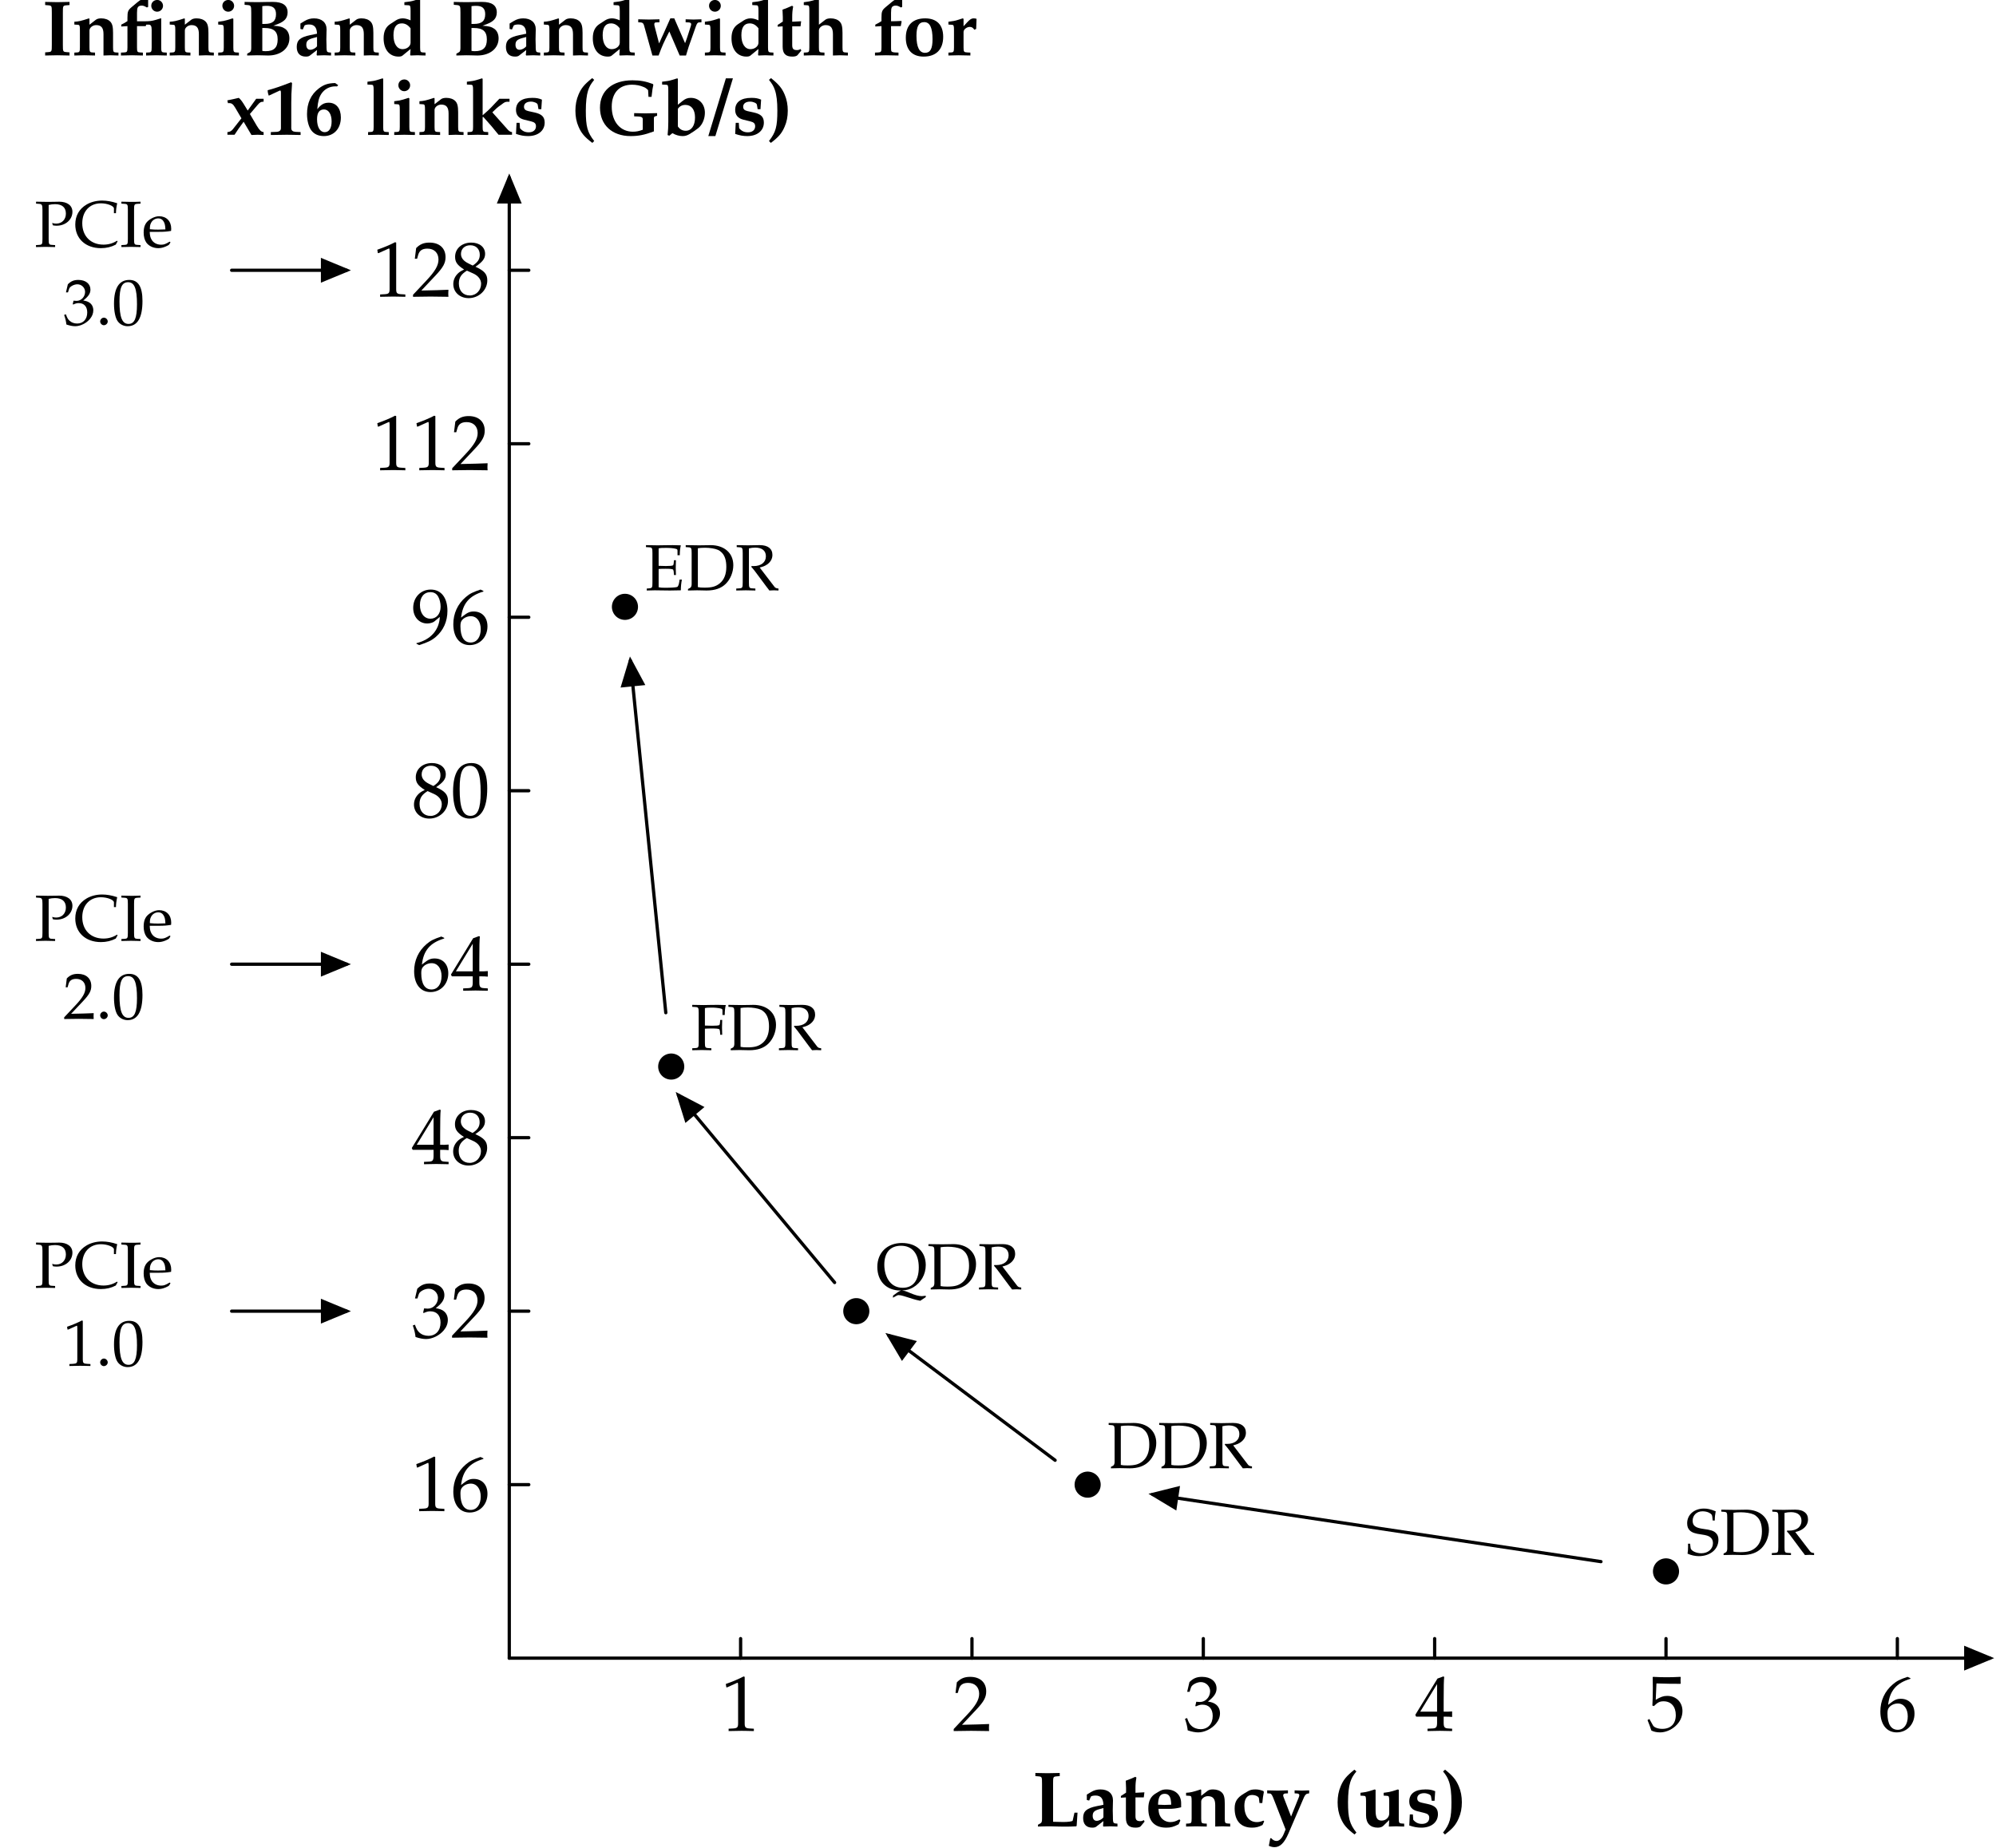 <?xml version="1.0"?>
<!-- Created by MetaPost 1.999 on 2016.03.06:1908 -->
<svg version="1.1" xmlns="http://www.w3.org/2000/svg" xmlns:xlink="http://www.w3.org/1999/xlink" width="305.707" height="283.067" viewBox="0 0 305.707 283.067">
<!-- Original BoundingBox: -78.685287 -28.943130 227.021606 254.124298 -->
  <defs>
    <g transform="scale(0.01,0.01)" id="GLYPHpplr8r_46">
      <path style="fill-rule: evenodd;" d="M124 -111C94 -111,67 -83,67 -53C67 -23,94 5,123 5C155 5,183 -22,183 -53C183 -83,155 -111,124 -111"></path>
    </g>
    <g transform="scale(0.01,0.01)" id="GLYPHpplr8r_48">
      <path style="fill-rule: evenodd;" d="M263 -689C108 -689,29 -566,29 -324C29 -207,50 -106,85 -57C120 -8,176 20,238 20C389 20,465 -110,465 -366C465 -585,400 -689,263 -689M245 -654C342 -654,381 -556,381 -316C381 -103,343 -15,251 -15C154 -15,113 -116,113 -360C113 -571,150 -654,245 -654"></path>
    </g>
    <g transform="scale(0.01,0.01)" id="GLYPHpplr8r_49">
      <path style="fill-rule: evenodd;" d="M67 -555L77 -555L206 -613C207 -614,208 -614,209 -614C215 -614,217 -605,217 -581L217 -96C217 -44,206 -33,152 -30L96 -27L96 3C250 -0,250 -0,261 -0C274 -0,296 -0,330 1C342 2,377 2,418 3L418 -27L366 -30C311 -33,301 -44,301 -96L301 -689L287 -694C222 -660,151 -630,60 -598"></path>
    </g>
    <g transform="scale(0.01,0.01)" id="GLYPHpplr8r_50">
      <path style="fill-rule: evenodd;" d="M16 -23L16 3C203 -0,203 -0,239 -0C275 -0,275 -0,468 3C466 -18,466 -28,466 -42C466 -55,466 -65,468 -87C353 -82,307 -81,122 -77L304 -270C401 -373,431 -428,431 -503C431 -618,353 -689,226 -689C154 -689,105 -669,56 -619L39 -483L68 -483L81 -529C97 -587,133 -612,200 -612C286 -612,341 -558,341 -473C341 -398,299 -324,186 -204"></path>
    </g>
    <g transform="scale(0.01,0.01)" id="GLYPHpplr8r_51">
      <path style="fill-rule: evenodd;" d="M43 -498L74 -498L92 -554C103 -588,166 -622,218 -622C283 -622,336 -569,336 -506C336 -431,277 -368,206 -368C198 -368,187 -369,174 -370L159 -371L147 -318L154 -312C192 -329,211 -334,238 -334C321 -334,369 -281,369 -190C369 -88,308 -21,215 -21C169 -21,128 -36,98 -64C74 -86,61 -109,42 -163L15 -153C36 -92,44 -56,50 -6C103 12,147 20,184 20C264 20,356 -25,411 -92C445 -133,462 -177,462 -224C462 -272,442 -314,406 -339C381 -357,358 -365,308 -374C388 -436,418 -482,418 -541C418 -630,344 -689,233 -689C165 -689,120 -670,72 -622"></path>
    </g>
    <g transform="scale(0.01,0.01)" id="GLYPHpplr8r_52">
      <path style="fill-rule: evenodd;" d="M280 -181L280 -106C280 -46,269 -32,220 -30L158 -27L158 3C291 -0,291 -0,315 -0C339 -0,339 -0,472 3L472 -27L424 -30C375 -33,364 -46,364 -106L364 -181C423 -181,444 -180,472 -177L472 -248C425 -244,406 -244,391 -245L388 -245L364 -245L364 -384C364 -562,366 -648,371 -689L359 -694L285 -667L2 -204L13 -181M280 -245L65 -245L280 -597"></path>
    </g>
    <g transform="scale(0.01,0.01)" id="GLYPHpplr8r_53">
      <path style="fill-rule: evenodd;" d="M127 -605C256 -601,312 -600,432 -600L437 -605C435 -623,435 -631,435 -644C435 -658,435 -666,437 -684L432 -689C357 -685,312 -684,258 -684C203 -684,159 -685,84 -689L79 -684C80 -623,81 -579,81 -547C81 -462,78 -366,75 -322L95 -316C142 -363,169 -377,218 -377C314 -377,374 -309,374 -201C374 -90,310 -25,201 -25C147 -25,97 -43,83 -69L37 -151L13 -137C36 -80,48 -48,62 -4C90 11,130 20,173 20C240 20,311 -9,366 -57C427 -111,459 -179,459 -253C459 -366,378 -446,264 -446C216 -446,180 -433,118 -396"></path>
    </g>
    <g transform="scale(0.01,0.01)" id="GLYPHpplr8r_54">
      <path style="fill-rule: evenodd;" d="M416 -672L379 -689C283 -657,242 -637,191 -593C88 -506,32 -384,32 -247C32 -82,112 20,241 20C371 20,468 -83,468 -219C468 -334,399 -409,293 -409C243 -409,213 -396,154 -349C143 -340,142 -339,131 -331C152 -512,236 -610,416 -664M255 -349C331 -349,382 -283,382 -184C382 -80,331 -13,254 -13C169 -13,123 -86,123 -220C123 -255,127 -274,138 -291C160 -325,207 -349,255 -349"></path>
    </g>
    <g transform="scale(0.01,0.01)" id="GLYPHpplr8r_56">
      <path style="fill-rule: evenodd;" d="M168 -345C127 -326,110 -315,88 -294C50 -256,30 -211,30 -159C30 -56,113 20,226 20C356 20,464 -82,464 -206C464 -286,427 -329,313 -381C404 -443,436 -485,436 -545C436 -631,365 -689,259 -689C140 -689,53 -613,53 -508C53 -440,80 -402,168 -345M284 -295C347 -267,385 -218,385 -164C385 -80,322 -14,241 -14C156 -14,101 -74,101 -167C101 -240,130 -286,204 -331M223 -423C160 -454,128 -494,128 -544C128 -610,176 -655,247 -655C320 -655,368 -607,368 -534C368 -477,343 -438,278 -396"></path>
    </g>
    <g transform="scale(0.01,0.01)" id="GLYPHpplr8r_57">
      <path style="fill-rule: evenodd;" d="M96 20C207 -16,255 -39,309 -85C406 -168,457 -283,457 -417C457 -586,376 -689,244 -689C116 -689,20 -589,20 -455C20 -340,95 -256,199 -256C233 -256,272 -267,290 -282L360 -340C352 -172,243 -49,62 -5L62 3M240 -656C285 -656,318 -637,340 -597C358 -565,370 -516,370 -471C370 -379,317 -317,240 -317C160 -317,106 -388,106 -492C106 -593,158 -656,240 -656"></path>
    </g>
    <g transform="scale(0.01,0.01)" id="GLYPHpplr8r_67">
      <path style="fill-rule: evenodd;" d="M670 -84L661 -94C599 -54,530 -34,454 -34C259 -34,129 -164,129 -361C129 -545,243 -667,415 -667C513 -667,614 -627,614 -588L614 -516L645 -516C646 -566,650 -602,664 -668C579 -696,506 -709,433 -709C346 -709,263 -688,196 -649C82 -582,22 -477,22 -342C22 -126,180 20,415 20C498 20,573 2,642 -34"></path>
    </g>
    <g transform="scale(0.01,0.01)" id="GLYPHpplr8r_68">
      <path style="fill-rule: evenodd;" d="M57 -20L57 3C173 -0,173 -0,196 -0C214 -0,230 -0,248 1C327 3,327 3,341 3C469 3,565 -30,635 -99C707 -170,751 -278,751 -385C751 -571,613 -692,402 -692C395 -692,382 -692,364 -691C314 -690,271 -689,228 -689C191 -689,136 -690,22 -692L22 -662L62 -659C108 -656,113 -647,113 -569L113 -95C113 -66,104 -44,88 -36M208 -644C234 -649,269 -652,319 -652C392 -652,472 -639,514 -620C536 -611,555 -597,573 -579C621 -531,644 -459,644 -359C644 -247,610 -161,544 -107C484 -58,424 -41,311 -41C265 -41,234 -43,208 -49"></path>
    </g>
    <g transform="scale(0.01,0.01)" id="GLYPHpplr8r_69">
      <path style="fill-rule: evenodd;" d="M22 -662L70 -659C116 -656,121 -648,121 -569L121 -120C121 -41,117 -34,70 -30L34 -27L34 3C100 1,129 -0,157 -0C162 -0,190 -0,228 1C367 3,367 3,389 3C420 3,420 3,556 -0C556 -58,562 -112,572 -164L537 -164C535 -148,533 -134,532 -130C526 -87,513 -56,499 -51C478 -44,405 -39,315 -39C263 -39,245 -41,216 -47L216 -327C244 -329,274 -330,319 -330C393 -330,420 -327,438 -318L446 -293L451 -234L481 -234C478 -327,478 -327,478 -345C478 -361,478 -361,481 -461L451 -461L446 -409C445 -400,442 -391,438 -383C420 -375,392 -372,326 -372C284 -372,250 -373,216 -375L216 -642C247 -649,264 -650,333 -650C390 -650,446 -645,478 -636C502 -630,505 -625,505 -602L505 -537L540 -537C540 -597,545 -645,556 -689C507 -691,476 -692,432 -692C407 -692,374 -692,333 -691C270 -690,227 -689,200 -689C166 -689,121 -690,22 -692"></path>
    </g>
    <g transform="scale(0.01,0.01)" id="GLYPHpplr8r_70">
      <path style="fill-rule: evenodd;" d="M216 -327C244 -329,274 -330,319 -330C393 -330,420 -327,438 -318L446 -293L451 -234L481 -234C478 -327,478 -327,478 -345C478 -361,478 -361,481 -461L451 -461L446 -409C445 -400,442 -391,438 -383C420 -375,392 -372,326 -372C284 -372,250 -373,216 -375L216 -642C246 -649,264 -650,323 -650C371 -650,427 -644,458 -636C482 -630,485 -625,485 -602L485 -537L520 -537C520 -597,525 -645,536 -689C487 -691,457 -692,414 -692L307 -691C258 -689,223 -689,198 -689C169 -689,169 -689,22 -692L22 -662L70 -659C116 -656,121 -648,121 -569L121 -120C121 -41,116 -33,70 -30L22 -27L22 3C81 1,116 -0,168 -0C220 -0,256 1,315 3L315 -27L267 -30C221 -33,216 -41,216 -120"></path>
    </g>
    <g transform="scale(0.01,0.01)" id="GLYPHpplr8r_73">
      <path style="fill-rule: evenodd;" d="M216 -569C216 -648,221 -656,267 -659L315 -662L315 -692C242 -689,220 -689,168 -689C118 -689,94 -690,22 -692L22 -662L70 -659C116 -656,121 -648,121 -569L121 -120C121 -41,116 -33,70 -30L22 -27L22 3C81 1,116 -0,168 -0C220 -0,256 1,315 3L315 -27L267 -30C221 -33,216 -41,216 -120"></path>
    </g>
    <g transform="scale(0.01,0.01)" id="GLYPHpplr8r_80">
      <path style="fill-rule: evenodd;" d="M216 -642C251 -650,280 -654,314 -654C422 -654,480 -604,480 -509C480 -419,419 -356,332 -356C311 -356,296 -358,270 -366L280 -330C304 -325,318 -324,338 -324C475 -324,580 -417,580 -537C580 -633,502 -692,375 -692C370 -692,360 -692,347 -691C310 -690,234 -689,205 -689C183 -689,183 -689,23 -692L23 -662L68 -659C113 -656,121 -643,121 -569L121 -120C121 -41,116 -33,70 -30L22 -27L22 3C81 1,116 -0,168 -0C220 -0,256 1,315 3L315 -27L267 -30C221 -33,216 -41,216 -120"></path>
    </g>
    <g transform="scale(0.01,0.01)" id="GLYPHpplr8r_81">
      <path style="fill-rule: evenodd;" d="M388 19L372 25C353 31,319 54,263 97L261 129L320 97C332 91,338 89,348 89C367 89,395 94,426 104L574 150C609 161,640 168,680 176L764 120L764 99C725 104,714 105,705 105C657 105,602 90,522 56C460 29,443 24,401 19C480 12,517 1,569 -28C690 -98,764 -227,764 -371C764 -578,622 -709,398 -709C174 -709,22 -561,22 -343C22 -124,162 19,377 19M385 -667C557 -667,657 -545,657 -335C657 -135,569 -23,412 -23C327 -23,259 -55,209 -117C159 -180,129 -276,129 -375C129 -563,220 -667,385 -667"></path>
    </g>
    <g transform="scale(0.01,0.01)" id="GLYPHpplr8r_82">
      <path style="fill-rule: evenodd;" d="M216 -642C250 -650,280 -654,314 -654C418 -654,476 -606,476 -521C476 -429,403 -371,287 -371C280 -371,271 -371,258 -372L252 -360C263 -347,266 -343,278 -330C292 -314,295 -310,304 -298L488 -51C494 -43,500 -35,506 -28C513 -19,519 -10,529 3C576 -0,586 -0,597 -0C606 -0,606 -0,669 3L669 -27C637 -30,621 -36,608 -53L381 -349C437 -363,463 -374,496 -397C548 -434,576 -484,576 -542C576 -638,506 -692,382 -692L366 -692C236 -689,236 -689,202 -689C169 -689,169 -689,29 -692L29 -662L70 -659C116 -656,121 -647,121 -569L121 -120C121 -41,116 -33,70 -30L22 -27L22 3C81 1,116 -0,168 -0C220 -0,256 1,315 3L315 -27L267 -30C221 -33,216 -41,216 -120"></path>
    </g>
    <g transform="scale(0.01,0.01)" id="GLYPHpplr8r_83">
      <path style="fill-rule: evenodd;" d="M447 -526C447 -579,451 -613,461 -667C381 -699,336 -709,281 -709C132 -709,24 -615,24 -484C24 -435,37 -399,66 -372C100 -341,146 -325,243 -312C320 -301,355 -290,381 -267C407 -246,419 -217,419 -179C419 -89,344 -24,240 -24C160 -24,82 -63,77 -104L69 -171L37 -171C38 -153,38 -137,38 -131C38 -85,36 -63,30 -18C87 7,145 20,203 20C377 20,503 -85,503 -230C503 -277,490 -310,462 -336C427 -369,385 -382,273 -397C151 -413,108 -446,108 -523C108 -607,171 -667,259 -667C298 -667,335 -659,362 -644C395 -627,406 -612,409 -583L415 -526"></path>
    </g>
    <g transform="scale(0.01,0.01)" id="GLYPHpplr8r_101">
      <path style="fill-rule: evenodd;" d="M437 -70L424 -80C360 -42,337 -33,294 -33C229 -33,175 -62,147 -111C128 -144,121 -172,119 -230L265 -230C334 -230,377 -233,446 -244C447 -258,448 -267,448 -279C448 -394,374 -469,262 -469C225 -469,182 -456,141 -432C59 -385,26 -323,26 -219C26 -156,41 -102,68 -64C108 -11,175 20,250 20C287 20,324 12,365 -6C392 -17,413 -30,417 -36M359 -267C307 -265,283 -264,247 -264C201 -264,175 -265,121 -270C121 -317,125 -339,138 -365C159 -409,202 -436,250 -436C283 -436,309 -423,327 -396C349 -363,356 -334,359 -267"></path>
    </g>
    <g transform="scale(0.01,0.01)" id="GLYPHpplb8r_2">
      <path style="fill-rule: evenodd;" d="M524 -471L516 -471L444 -449C411 -439,373 -434,326 -434L215 -434L215 -542C215 -580,218 -598,225 -611C233 -626,251 -634,274 -634C295 -634,311 -628,341 -610L357 -617L357 -714C340 -718,330 -720,315 -720C283 -720,260 -710,222 -678L148 -616C100 -576,93 -558,93 -479L93 -436C67 -418,47 -407,14 -391L14 -367L93 -372L93 -100C93 -45,88 -38,51 -36L10 -34L10 3C132 -0,132 -0,153 -0C175 -0,175 -0,290 3L290 -34L255 -36C219 -38,215 -45,215 -100L215 -372L326 -372L333 -391L364 -391C391 -391,402 -372,402 -326L402 -100C402 -46,397 -38,366 -36L331 -34L331 3L460 -0C480 -0,528 1,595 3L595 -34L560 -36C529 -38,524 -46,524 -100M473 -706C430 -706,397 -674,397 -632C397 -590,430 -556,472 -556C513 -556,547 -590,547 -631C547 -672,514 -706,473 -706"></path>
    </g>
    <g transform="scale(0.01,0.01)" id="GLYPHpplb8r_40">
      <path style="fill-rule: evenodd;" d="M279 -723C179 -643,139 -595,104 -511C78 -450,65 -382,65 -307C65 -231,78 -164,105 -103C141 -19,181 28,281 104L305 80C218 -30,198 -104,198 -308C198 -417,208 -505,226 -562C244 -617,261 -647,305 -701"></path>
    </g>
    <g transform="scale(0.01,0.01)" id="GLYPHpplb8r_41">
      <path style="fill-rule: evenodd;" d="M28 -701C70 -648,86 -621,104 -570C125 -509,135 -424,135 -308C135 -103,115 -31,28 80L52 104C152 28,192 -19,228 -103C255 -164,268 -231,268 -307C268 -382,255 -450,229 -511C194 -594,154 -643,54 -723"></path>
    </g>
    <g transform="scale(0.01,0.01)" id="GLYPHpplb8r_47">
      <path style="fill-rule: evenodd;" d="M215 -720L-9 17L81 17L305 -720"></path>
    </g>
    <g transform="scale(0.01,0.01)" id="GLYPHpplb8r_49">
      <path style="fill-rule: evenodd;" d="M189 -564C191 -565,193 -565,194 -565C202 -564,204 -557,204 -527L204 -84C204 -55,185 -39,147 -37L75 -34L75 3C136 2,197 1,215 1C245 -0,266 -0,278 -0C290 -0,314 -0,347 1C360 1,406 2,455 3L455 -34L393 -37C355 -39,336 -54,336 -84L336 -406C336 -485,338 -548,346 -660L334 -670C212 -622,97 -583,35 -569C35 -544,39 -525,49 -499"></path>
    </g>
    <g transform="scale(0.01,0.01)" id="GLYPHpplb8r_54">
      <path style="fill-rule: evenodd;" d="M396 -660C303 -658,251 -640,186 -590C86 -513,37 -404,37 -264C37 -182,57 -106,89 -60C125 -9,181 17,252 17C381 17,469 -79,469 -221C469 -336,409 -409,314 -409C255 -409,216 -387,168 -326C176 -426,190 -478,221 -524C261 -584,327 -618,399 -618C403 -618,411 -618,420 -617L435 -633M254 -323C312 -323,351 -262,351 -171C351 -84,319 -33,263 -33C203 -33,165 -97,165 -198C165 -282,195 -323,254 -323"></path>
    </g>
    <g transform="scale(0.01,0.01)" id="GLYPHpplb8r_66">
      <path style="fill-rule: evenodd;" d="M316 -680C292 -679,223 -678,207 -678C193 -678,164 -678,118 -679L39 -681L39 -644L76 -641C121 -637,124 -631,124 -543L124 -95C124 -61,119 -46,104 -38L72 -20L72 3C144 1,170 -0,198 -0C213 -0,234 -0,258 1C310 2,337 3,340 3C500 3,611 -87,611 -216C611 -269,591 -313,556 -338C520 -363,486 -372,406 -377C490 -407,519 -421,550 -450C574 -472,588 -508,588 -546C588 -637,526 -681,399 -681M265 -348L295 -348C411 -348,461 -304,461 -202C461 -98,414 -52,308 -52C293 -52,282 -53,265 -56M265 -627C289 -630,304 -631,323 -631C404 -631,440 -598,440 -524C440 -437,396 -400,295 -400L265 -400"></path>
    </g>
    <g transform="scale(0.01,0.01)" id="GLYPHpplb8r_71">
      <path style="fill-rule: evenodd;" d="M776 -276C652 -273,652 -273,626 -273C603 -273,564 -274,483 -276L483 -235L536 -233C578 -231,593 -222,593 -196L593 -64C542 -45,509 -39,466 -39C305 -39,197 -168,197 -358C197 -534,293 -639,456 -639C507 -639,560 -629,603 -610C628 -600,637 -593,661 -570L666 -484L705 -484C716 -580,719 -599,728 -637L722 -648C631 -682,559 -695,461 -695C205 -695,47 -562,47 -346C47 -126,201 17,438 17C539 17,615 2,735 -43L735 -206C735 -230,739 -234,776 -242"></path>
    </g>
    <g transform="scale(0.01,0.01)" id="GLYPHpplb8r_73">
      <path style="fill-rule: evenodd;" d="M265 -543C265 -632,266 -634,313 -638L350 -641L350 -681C228 -678,228 -678,194 -678C160 -678,159 -678,39 -681L39 -641L76 -638C123 -634,124 -632,124 -543L124 -135C124 -46,123 -44,76 -40L39 -37L39 3C160 -0,160 -0,194 -0C228 -0,229 -0,350 3L350 -37L313 -40C266 -44,265 -46,265 -135"></path>
    </g>
    <g transform="scale(0.01,0.01)" id="GLYPHpplb8r_76">
      <path style="fill-rule: evenodd;" d="M265 -543C265 -632,266 -634,313 -638L350 -641L350 -681C228 -678,228 -678,194 -678C160 -678,159 -678,39 -681L39 -641L76 -638C123 -634,124 -632,124 -543L124 -95C124 -61,119 -46,104 -38L72 -20L72 3C171 -0,171 -0,194 -0L228 -0C329 3,369 4,420 4C472 4,503 3,561 -0L566 -8L577 -174L538 -174L515 -72C513 -63,458 -55,396 -55C354 -55,317 -56,265 -58"></path>
    </g>
    <g transform="scale(0.01,0.01)" id="GLYPHpplb8r_97">
      <path style="fill-rule: evenodd;" d="M299 -67L294 -5L299 3C361 1,378 -0,390 -0C402 -0,418 1,478 3L478 -34L448 -37C426 -41,421 -51,420 -98L420 -119C419 -151,418 -179,418 -203C418 -230,419 -262,420 -300C421 -313,421 -322,421 -329C421 -418,361 -471,260 -471C218 -471,177 -460,140 -437L87 -405L87 -336L117 -329L139 -379C142 -386,170 -393,197 -393C264 -393,296 -357,299 -275L211 -257C85 -231,40 -192,40 -107C40 -26,81 17,157 17C179 17,196 13,206 5M299 -115C280 -89,243 -70,213 -70C181 -70,162 -94,162 -133C162 -182,183 -202,254 -221L299 -233"></path>
    </g>
    <g transform="scale(0.01,0.01)" id="GLYPHpplb8r_98">
      <path style="fill-rule: evenodd;" d="M211 -714L203 -720L131 -698C102 -689,68 -683,10 -677L10 -641L63 -638C85 -637,89 -627,89 -568L89 -162C89 -109,86 -49,80 4L102 12L141 -20C187 5,229 17,272 17C303 17,330 9,359 -8C399 -32,445 -63,473 -86C523 -127,556 -204,556 -281C556 -392,481 -471,375 -471C336 -471,307 -460,272 -432L211 -383M211 -331C233 -364,266 -381,307 -381C384 -381,430 -321,430 -221C430 -117,385 -51,312 -51C270 -51,238 -68,211 -106"></path>
    </g>
    <g transform="scale(0.01,0.01)" id="GLYPHpplb8r_99">
      <path style="fill-rule: evenodd;" d="M390 -297C396 -361,401 -394,410 -438L403 -451C357 -467,336 -471,300 -471C262 -471,234 -464,210 -450L158 -419C69 -366,37 -316,37 -229C37 -70,116 17,259 17C309 17,346 8,393 -17L414 -63L405 -73C371 -59,349 -54,320 -54C222 -54,161 -133,161 -260C161 -351,195 -400,259 -400C304 -400,344 -380,347 -357L354 -297"></path>
    </g>
    <g transform="scale(0.01,0.01)" id="GLYPHpplb8r_100">
      <path style="fill-rule: evenodd;" d="M508 -714L500 -720L428 -698C399 -689,365 -683,307 -677L307 -641L360 -638C382 -637,386 -627,386 -568L386 -446L366 -454C338 -465,311 -471,286 -471C254 -471,225 -462,198 -445L126 -398C69 -360,42 -303,42 -217C42 -74,116 17,233 17C256 17,272 13,282 5L386 -80L381 -5L386 3C446 1,465 -0,476 -0C484 -0,502 1,530 2C537 2,556 2,577 3L577 -34L544 -36C513 -38,508 -46,508 -100M386 -160C386 -115,339 -78,284 -78C213 -78,168 -147,168 -255C168 -356,203 -407,274 -407C317 -407,353 -387,386 -344"></path>
    </g>
    <g transform="scale(0.01,0.01)" id="GLYPHpplb8r_101">
      <path style="fill-rule: evenodd;" d="M461 -295C461 -402,386 -471,272 -471C237 -471,211 -464,184 -448L137 -420C71 -381,42 -321,42 -226C42 -67,122 17,271 17C328 17,365 7,429 -26L451 -74L439 -89C392 -63,362 -54,322 -54C270 -54,221 -82,196 -125C180 -153,174 -176,172 -223L303 -223C360 -223,405 -229,461 -243M250 -273L246 -273C240 -273,213 -274,198 -275L166 -276C169 -375,193 -415,251 -415C308 -415,332 -375,334 -276"></path>
    </g>
    <g transform="scale(0.01,0.01)" id="GLYPHpplb8r_102">
      <path style="fill-rule: evenodd;" d="M239 -542C239 -580,242 -598,249 -611C257 -626,275 -634,298 -634C319 -634,335 -628,365 -610L381 -617L381 -714C364 -718,354 -720,339 -720C307 -720,284 -710,246 -678L172 -616C124 -576,117 -558,117 -479L117 -436C91 -418,71 -407,38 -391L38 -367L117 -372L117 -100C117 -45,112 -38,75 -36L34 -34L34 3C156 -0,156 -0,175 -0C189 -0,189 -0,334 3L334 -34L289 -36C262 -37,245 -44,242 -55C240 -64,239 -76,239 -100L239 -372L363 -372L374 -430L370 -438C305 -435,280 -434,239 -434"></path>
    </g>
    <g transform="scale(0.01,0.01)" id="GLYPHpplb8r_104">
      <path style="fill-rule: evenodd;" d="M209 -720L137 -698C111 -690,78 -684,24 -677L24 -641L69 -638C92 -636,95 -627,95 -568L95 -100C95 -46,90 -38,59 -36L24 -34L24 3L153 -0C173 -0,221 1,288 3L288 -34L253 -36C222 -38,217 -46,217 -100L217 -317C217 -352,258 -385,302 -385C368 -385,396 -350,396 -269L396 3C453 1,470 -0,486 -0C500 -0,500 -0,587 3L587 -34L554 -36C523 -38,518 -46,518 -100L518 -286C518 -363,509 -401,483 -429C457 -456,416 -471,367 -471C337 -471,313 -465,297 -452L217 -390L217 -714"></path>
    </g>
    <g transform="scale(0.01,0.01)" id="GLYPHpplb8r_105">
      <path style="fill-rule: evenodd;" d="M217 -471L147 -449C115 -439,91 -435,49 -430C46 -430,41 -429,34 -428L34 -392L79 -389C102 -387,105 -378,105 -319L105 -100C105 -46,100 -38,69 -36L34 -34L34 3L163 -0C183 -0,231 1,298 3L298 -34L263 -36C232 -38,227 -46,227 -100L227 -465M163 -706C120 -706,87 -674,87 -632C87 -590,120 -556,162 -556C203 -556,237 -590,237 -631C237 -672,204 -706,163 -706"></path>
    </g>
    <g transform="scale(0.01,0.01)" id="GLYPHpplb8r_107">
      <path style="fill-rule: evenodd;" d="M214 -720L142 -698C113 -689,79 -683,21 -677L21 -641L74 -638C96 -637,100 -627,100 -568L100 -100C100 -46,95 -38,64 -36L29 -34L29 3L158 -0C178 -0,226 1,293 3L293 -34L258 -36C227 -38,222 -46,222 -100L222 -226L232 -226L338 -106C353 -89,410 -19,425 -0L597 -0L597 -34C576 -36,560 -46,542 -66L346 -286L354 -294C384 -324,413 -351,424 -358L486 -403C502 -415,519 -421,534 -421L565 -421L565 -459L435 -459L328 -346C305 -322,278 -297,222 -249L222 -714"></path>
    </g>
    <g transform="scale(0.01,0.01)" id="GLYPHpplb8r_108">
      <path style="fill-rule: evenodd;" d="M217 -720L145 -698C116 -689,82 -683,24 -677L24 -641L77 -638C99 -637,103 -627,103 -568L103 -100C103 -46,98 -38,67 -36L32 -34L32 3L161 -0C181 -0,229 1,296 3L296 -34L261 -36C230 -38,225 -46,225 -100L225 -714"></path>
    </g>
    <g transform="scale(0.01,0.01)" id="GLYPHpplb8r_110">
      <path style="fill-rule: evenodd;" d="M24 -392L69 -389C92 -387,95 -378,95 -319L95 -100C95 -46,90 -38,59 -36L24 -34L24 3L153 -0C173 -0,221 1,288 3L288 -34L253 -36C222 -38,217 -46,217 -100L217 -317C217 -352,258 -385,302 -385C368 -385,396 -350,396 -270L396 3C453 1,470 -0,486 -0C500 -0,500 -0,587 3L587 -34L554 -36C523 -38,518 -46,518 -100L518 -286C518 -363,509 -401,483 -429C457 -456,416 -471,367 -471C337 -471,313 -465,297 -452L217 -390L217 -465L211 -471C107 -437,79 -431,24 -428"></path>
    </g>
    <g transform="scale(0.01,0.01)" id="GLYPHpplb8r_111">
      <path style="fill-rule: evenodd;" d="M287 -471C128 -471,40 -383,40 -224C40 -70,122 17,267 17C427 17,517 -74,517 -236C517 -388,435 -471,287 -471M275 -423C347 -423,381 -352,381 -205C381 -83,353 -31,285 -31C213 -31,176 -104,176 -248C176 -369,206 -423,275 -423"></path>
    </g>
    <g transform="scale(0.01,0.01)" id="GLYPHpplb8r_114">
      <path style="fill-rule: evenodd;" d="M213 -471L143 -449C111 -439,93 -436,30 -428L30 -392L75 -389C98 -387,101 -378,101 -319L101 -100C101 -46,96 -38,65 -36L30 -34L30 3L159 -0C172 -0,175 -0,310 3L310 -34L271 -36C228 -38,223 -44,223 -100L223 -298C223 -329,264 -362,303 -362C328 -362,346 -350,360 -326L384 -336L389 -465C379 -469,366 -471,352 -471C324 -471,305 -459,267 -418L223 -370L223 -465"></path>
    </g>
    <g transform="scale(0.01,0.01)" id="GLYPHpplb8r_115">
      <path style="fill-rule: evenodd;" d="M362 -326L370 -448C331 -465,300 -471,247 -471C112 -471,39 -417,39 -317C39 -251,75 -209,145 -192L231 -171C277 -160,294 -143,294 -108C294 -61,258 -31,202 -31C155 -31,122 -46,90 -83L85 -152L46 -152L39 -11C96 9,141 17,194 17C320 17,405 -52,405 -155C405 -227,368 -264,278 -284L196 -302C157 -311,141 -327,141 -358C141 -398,175 -423,229 -423C269 -423,313 -404,316 -384L326 -326"></path>
    </g>
    <g transform="scale(0.01,0.01)" id="GLYPHpplb8r_116">
      <path style="fill-rule: evenodd;" d="M324 -60L316 -79C296 -69,286 -66,270 -66C223 -66,208 -82,208 -131L208 -369L314 -369L322 -434L208 -428L208 -486C208 -539,211 -572,220 -622L206 -632C166 -613,135 -601,84 -582C87 -530,88 -511,88 -490L88 -430L22 -387L22 -365L86 -369L86 -110C86 -21,123 17,210 17C241 17,266 10,275 -1"></path>
    </g>
    <g transform="scale(0.01,0.01)" id="GLYPHpplb8r_117">
      <path style="fill-rule: evenodd;" d="M392 -80L387 3C470 -0,470 -0,481 -0C491 -0,508 -0,536 2C543 2,562 2,583 3L583 -34L550 -36C519 -38,514 -46,514 -100L514 -465L504 -471L434 -449C401 -439,383 -436,321 -428L321 -392L366 -389C389 -387,392 -378,392 -319L392 -163C392 -114,349 -73,296 -73C239 -73,218 -108,218 -204L218 -465L208 -471L138 -449C105 -439,88 -436,25 -428L25 -392L70 -389C93 -387,96 -378,96 -319L96 -140C96 -39,150 17,246 17C275 17,301 9,316 -6"></path>
    </g>
    <g transform="scale(0.01,0.01)" id="GLYPHpplb8r_119">
      <path style="fill-rule: evenodd;" d="M194 3L273 3C323 -130,334 -154,410 -304L542 3L623 3C632 -26,636 -40,637 -44C647 -77,654 -100,658 -112L750 -372C762 -405,772 -418,786 -419L820 -421L820 -459C736 -456,736 -456,719 -456C702 -456,702 -456,618 -459L618 -421L660 -419C677 -418,689 -410,689 -398C689 -394,687 -383,686 -379L650 -266C638 -227,628 -200,611 -154L473 -471L423 -471L336 -276C327 -256,317 -235,307 -213C303 -205,300 -197,296 -188C290 -176,284 -163,279 -151L220 -378C219 -382,218 -392,218 -397C218 -410,226 -419,237 -419L284 -421L284 -459L149 -456C135 -456,119 -456,13 -459L13 -421L46 -419C69 -417,79 -408,87 -381"></path>
    </g>
    <g transform="scale(0.01,0.01)" id="GLYPHpplb8r_120">
      <path style="fill-rule: evenodd;" d="M200 -210L90 -70C70 -46,52 -36,21 -34L21 -0L112 -0C141 -45,152 -61,164 -78L228 -166L328 3L406 -0C446 1,454 1,483 3L483 -34C452 -37,432 -56,397 -113L308 -265L405 -379C436 -415,446 -421,483 -422L483 -459L388 -459L280 -309L228 -394C204 -432,186 -455,166 -471C131 -462,57 -446,20 -439L28 -403C33 -404,40 -404,43 -404C76 -404,94 -390,120 -346"></path>
    </g>
    <g transform="scale(0.01,0.01)" id="GLYPHpplb8r_121">
      <path style="fill-rule: evenodd;" d="M275 -421L275 -459L143 -456C130 -456,114 -456,10 -459L10 -421L45 -419C60 -418,72 -402,87 -364L245 40L222 96C199 153,164 187,130 187C104 187,83 176,60 150L49 154L31 249C58 261,81 266,104 266C174 266,229 212,280 94L479 -369C491 -396,506 -413,520 -416L546 -421L546 -459L453 -456C450 -456,419 -457,360 -459L360 -421L393 -419C409 -418,420 -410,420 -399C420 -393,418 -382,416 -377L315 -125L231 -343C231 -344,228 -351,225 -358C217 -377,214 -386,214 -396C214 -409,225 -418,240 -419"></path>
    </g>
  </defs>
  <path d="M78 254L78 27.228" style="stroke:rgb(0%,0%,0%); stroke-width: 0.5;stroke-linecap: round;stroke-linejoin: round;stroke-miterlimit: 10;fill: none;"></path>
  <path d="M79.531 30.924L78 27.228L76.469 30.924Z" style="stroke:rgb(0%,0%,0%); stroke-width: 0.5;fill: rgb(0%,0%,0%);"></path>
  <path d="M78 254L304.772 254" style="stroke:rgb(0%,0%,0%); stroke-width: 0.5;stroke-linecap: round;stroke-linejoin: round;stroke-miterlimit: 10;fill: none;"></path>
  <path d="M301.076 255.531L304.772 254L301.076 252.469Z" style="stroke:rgb(0%,0%,0%); stroke-width: 0.5;fill: rgb(0%,0%,0%);"></path>
  <g transform="matrix(1.2,-0,-0,1.2,6.448 8.465)" style="fill: rgb(0%,0%,0%);">
    <use xlink:href="#GLYPHpplb8r_73"></use>
  </g>
  <g transform="matrix(1.2,-0,-0,1.2,11.099 8.465)" style="fill: rgb(0%,0%,0%);">
    <use xlink:href="#GLYPHpplb8r_110"></use>
  </g>
  <g transform="matrix(1.2,-0,-0,1.2,18.404 8.465)" style="fill: rgb(0%,0%,0%);">
    <use xlink:href="#GLYPHpplb8r_2"></use>
  </g>
  <g transform="matrix(1.2,-0,-0,1.2,25.708 8.465)" style="fill: rgb(0%,0%,0%);">
    <use xlink:href="#GLYPHpplb8r_110"></use>
  </g>
  <g transform="matrix(1.2,-0,-0,1.2,33.013 8.465)" style="fill: rgb(0%,0%,0%);">
    <use xlink:href="#GLYPHpplb8r_105"></use>
  </g>
  <g transform="matrix(1.2,-0,-0,1.2,36.994 8.465)" style="fill: rgb(0%,0%,0%);">
    <use xlink:href="#GLYPHpplb8r_66"></use>
  </g>
  <g transform="matrix(1.2,-0,-0,1.2,44.968 8.465)" style="fill: rgb(0%,0%,0%);">
    <use xlink:href="#GLYPHpplb8r_97"></use>
    <use xlink:href="#GLYPHpplb8r_110" x="5"></use>
  </g>
  <g transform="matrix(1.2,-0,-0,1.2,58.25 8.465)" style="fill: rgb(0%,0%,0%);">
    <use xlink:href="#GLYPHpplb8r_100"></use>
  </g>
  <g transform="matrix(1.2,-0,-0,1.2,69.034 8.465)" style="fill: rgb(0%,0%,0%);">
    <use xlink:href="#GLYPHpplb8r_66"></use>
  </g>
  <g transform="matrix(1.2,-0,-0,1.2,77.008 8.465)" style="fill: rgb(0%,0%,0%);">
    <use xlink:href="#GLYPHpplb8r_97"></use>
    <use xlink:href="#GLYPHpplb8r_110" x="5"></use>
  </g>
  <g transform="matrix(1.2,-0,-0,1.2,90.29 8.465)" style="fill: rgb(0%,0%,0%);">
    <use xlink:href="#GLYPHpplb8r_100"></use>
  </g>
  <g transform="matrix(1.2,-0,-0,1.2,97.595 8.465)" style="fill: rgb(0%,0%,0%);">
    <use xlink:href="#GLYPHpplb8r_119"></use>
  </g>
  <g transform="matrix(1.2,-0,-0,1.2,107.553 8.465)" style="fill: rgb(0%,0%,0%);">
    <use xlink:href="#GLYPHpplb8r_105"></use>
  </g>
  <g transform="matrix(1.2,-0,-0,1.2,111.534 8.465)" style="fill: rgb(0%,0%,0%);">
    <use xlink:href="#GLYPHpplb8r_100"></use>
  </g>
  <g transform="matrix(1.2,-0,-0,1.2,118.839 8.465)" style="fill: rgb(0%,0%,0%);">
    <use xlink:href="#GLYPHpplb8r_116"></use>
  </g>
  <g transform="matrix(1.2,-0,-0,1.2,122.82 8.465)" style="fill: rgb(0%,0%,0%);">
    <use xlink:href="#GLYPHpplb8r_104"></use>
  </g>
  <g transform="matrix(1.2,-0,-0,1.2,133.604 8.465)" style="fill: rgb(0%,0%,0%);">
    <use xlink:href="#GLYPHpplb8r_102"></use>
  </g>
  <g transform="matrix(1.2,-0,-0,1.2,138.254 8.465)" style="fill: rgb(0%,0%,0%);">
    <use xlink:href="#GLYPHpplb8r_111"></use>
  </g>
  <g transform="matrix(1.2,-0,-0,1.2,144.901 8.465)" style="fill: rgb(0%,0%,0%);">
    <use xlink:href="#GLYPHpplb8r_114"></use>
  </g>
  <g transform="matrix(1.2,-0,-0,1.2,34.579 20.642)" style="fill: rgb(0%,0%,0%);">
    <use xlink:href="#GLYPHpplb8r_120"></use>
    <use xlink:href="#GLYPHpplb8r_49" x="5"></use>
    <use xlink:href="#GLYPHpplb8r_54" x="10"></use>
  </g>
  <g transform="matrix(1.2,-0,-0,1.2,55.991 20.642)" style="fill: rgb(0%,0%,0%);">
    <use xlink:href="#GLYPHpplb8r_108"></use>
  </g>
  <g transform="matrix(1.2,-0,-0,1.2,59.972 20.642)" style="fill: rgb(0%,0%,0%);">
    <use xlink:href="#GLYPHpplb8r_105"></use>
  </g>
  <g transform="matrix(1.2,-0,-0,1.2,63.953 20.642)" style="fill: rgb(0%,0%,0%);">
    <use xlink:href="#GLYPHpplb8r_110"></use>
  </g>
  <g transform="matrix(1.2,-0,-0,1.2,71.257 20.642)" style="fill: rgb(0%,0%,0%);">
    <use xlink:href="#GLYPHpplb8r_107"></use>
  </g>
  <g transform="matrix(1.2,-0,-0,1.2,78.562 20.642)" style="fill: rgb(0%,0%,0%);">
    <use xlink:href="#GLYPHpplb8r_115"></use>
  </g>
  <g transform="matrix(1.2,-0,-0,1.2,87.349 20.642)" style="fill: rgb(0%,0%,0%);">
    <use xlink:href="#GLYPHpplb8r_40"></use>
  </g>
  <g transform="matrix(1.2,-0,-0,1.2,91.33 20.642)" style="fill: rgb(0%,0%,0%);">
    <use xlink:href="#GLYPHpplb8r_71"></use>
  </g>
  <g transform="matrix(1.2,-0,-0,1.2,101.289 20.642)" style="fill: rgb(0%,0%,0%);">
    <use xlink:href="#GLYPHpplb8r_98"></use>
  </g>
  <g transform="matrix(1.2,-0,-0,1.2,108.593 20.642)" style="fill: rgb(0%,0%,0%);">
    <use xlink:href="#GLYPHpplb8r_47"></use>
  </g>
  <g transform="matrix(1.2,-0,-0,1.2,112.132 20.642)" style="fill: rgb(0%,0%,0%);">
    <use xlink:href="#GLYPHpplb8r_115"></use>
  </g>
  <g transform="matrix(1.2,-0,-0,1.2,117.44 20.642)" style="fill: rgb(0%,0%,0%);">
    <use xlink:href="#GLYPHpplb8r_41"></use>
  </g>
  <g transform="matrix(1.2,-0,-0,1.2,158.109 279.763)" style="fill: rgb(0%,0%,0%);">
    <use xlink:href="#GLYPHpplb8r_76"></use>
  </g>
  <g transform="matrix(1.2,-0,-0,1.2,165.413 279.763)" style="fill: rgb(0%,0%,0%);">
    <use xlink:href="#GLYPHpplb8r_97"></use>
    <use xlink:href="#GLYPHpplb8r_116" x="5"></use>
  </g>
  <g transform="matrix(1.2,-0,-0,1.2,175.372 279.763)" style="fill: rgb(0%,0%,0%);">
    <use xlink:href="#GLYPHpplb8r_101"></use>
    <use xlink:href="#GLYPHpplb8r_110" x="5"></use>
  </g>
  <g transform="matrix(1.2,-0,-0,1.2,188.654 279.763)" style="fill: rgb(0%,0%,0%);">
    <use xlink:href="#GLYPHpplb8r_99"></use>
  </g>
  <g transform="matrix(1.2,-0,-0,1.2,193.962 279.763)" style="fill: rgb(0%,0%,0%);">
    <use xlink:href="#GLYPHpplb8r_121"></use>
  </g>
  <g transform="matrix(1.2,-0,-0,1.2,204.088 279.763)" style="fill: rgb(0%,0%,0%);">
    <use xlink:href="#GLYPHpplb8r_40"></use>
  </g>
  <g transform="matrix(1.2,-0,-0,1.2,208.069 279.763)" style="fill: rgb(0%,0%,0%);">
    <use xlink:href="#GLYPHpplb8r_117"></use>
  </g>
  <g transform="matrix(1.2,-0,-0,1.2,215.374 279.763)" style="fill: rgb(0%,0%,0%);">
    <use xlink:href="#GLYPHpplb8r_115"></use>
  </g>
  <g transform="matrix(1.2,-0,-0,1.2,220.682 279.763)" style="fill: rgb(0%,0%,0%);">
    <use xlink:href="#GLYPHpplb8r_41"></use>
  </g>
  <path d="M113.433 254L113.433 251.011" style="stroke:rgb(0%,0%,0%); stroke-width: 0.5;stroke-linecap: round;stroke-linejoin: round;stroke-miterlimit: 10;fill: none;"></path>
  <g transform="matrix(1.2,-0,-0,1.2,110.444 265.135)" style="fill: rgb(0%,0%,0%);">
    <use xlink:href="#GLYPHpplr8r_49"></use>
  </g>
  <path d="M148.866 254L148.866 251.011" style="stroke:rgb(0%,0%,0%); stroke-width: 0.5;stroke-linecap: round;stroke-linejoin: round;stroke-miterlimit: 10;fill: none;"></path>
  <g transform="matrix(1.2,-0,-0,1.2,145.877 265.135)" style="fill: rgb(0%,0%,0%);">
    <use xlink:href="#GLYPHpplr8r_50"></use>
  </g>
  <path d="M184.299 254L184.299 251.011" style="stroke:rgb(0%,0%,0%); stroke-width: 0.5;stroke-linecap: round;stroke-linejoin: round;stroke-miterlimit: 10;fill: none;"></path>
  <g transform="matrix(1.2,-0,-0,1.2,181.31 265.135)" style="fill: rgb(0%,0%,0%);">
    <use xlink:href="#GLYPHpplr8r_51"></use>
  </g>
  <path d="M219.732 254L219.732 251.011" style="stroke:rgb(0%,0%,0%); stroke-width: 0.5;stroke-linecap: round;stroke-linejoin: round;stroke-miterlimit: 10;fill: none;"></path>
  <g transform="matrix(1.2,-0,-0,1.2,216.743 265.135)" style="fill: rgb(0%,0%,0%);">
    <use xlink:href="#GLYPHpplr8r_52"></use>
  </g>
  <path d="M255.165 254L255.165 251.011" style="stroke:rgb(0%,0%,0%); stroke-width: 0.5;stroke-linecap: round;stroke-linejoin: round;stroke-miterlimit: 10;fill: none;"></path>
  <g transform="matrix(1.2,-0,-0,1.2,252.177 265.135)" style="fill: rgb(0%,0%,0%);">
    <use xlink:href="#GLYPHpplr8r_53"></use>
  </g>
  <path d="M290.598 254L290.598 251.011" style="stroke:rgb(0%,0%,0%); stroke-width: 0.5;stroke-linecap: round;stroke-linejoin: round;stroke-miterlimit: 10;fill: none;"></path>
  <g transform="matrix(1.2,-0,-0,1.2,287.61 265.135)" style="fill: rgb(0%,0%,0%);">
    <use xlink:href="#GLYPHpplr8r_54"></use>
  </g>
  <path d="M78 227.425L80.989 227.425" style="stroke:rgb(0%,0%,0%); stroke-width: 0.5;stroke-linecap: round;stroke-linejoin: round;stroke-miterlimit: 10;fill: none;"></path>
  <g transform="matrix(1.2,-0,-0,1.2,63.045 231.454)" style="fill: rgb(0%,0%,0%);">
    <use xlink:href="#GLYPHpplr8r_49"></use>
    <use xlink:href="#GLYPHpplr8r_54" x="5"></use>
  </g>
  <path d="M78 200.85L80.989 200.85" style="stroke:rgb(0%,0%,0%); stroke-width: 0.5;stroke-linecap: round;stroke-linejoin: round;stroke-miterlimit: 10;fill: none;"></path>
  <g transform="matrix(1.2,-0,-0,1.2,63.045 204.879)" style="fill: rgb(0%,0%,0%);">
    <use xlink:href="#GLYPHpplr8r_51"></use>
    <use xlink:href="#GLYPHpplr8r_50" x="5"></use>
  </g>
  <path d="M78 174.276L80.989 174.276" style="stroke:rgb(0%,0%,0%); stroke-width: 0.5;stroke-linecap: round;stroke-linejoin: round;stroke-miterlimit: 10;fill: none;"></path>
  <g transform="matrix(1.2,-0,-0,1.2,63.045 178.304)" style="fill: rgb(0%,0%,0%);">
    <use xlink:href="#GLYPHpplr8r_52"></use>
    <use xlink:href="#GLYPHpplr8r_56" x="5"></use>
  </g>
  <path d="M78 147.701L80.989 147.701" style="stroke:rgb(0%,0%,0%); stroke-width: 0.5;stroke-linecap: round;stroke-linejoin: round;stroke-miterlimit: 10;fill: none;"></path>
  <g transform="matrix(1.2,-0,-0,1.2,63.045 151.73)" style="fill: rgb(0%,0%,0%);">
    <use xlink:href="#GLYPHpplr8r_54"></use>
    <use xlink:href="#GLYPHpplr8r_52" x="5"></use>
  </g>
  <path d="M78 121.126L80.989 121.126" style="stroke:rgb(0%,0%,0%); stroke-width: 0.5;stroke-linecap: round;stroke-linejoin: round;stroke-miterlimit: 10;fill: none;"></path>
  <g transform="matrix(1.2,-0,-0,1.2,63.045 125.155)" style="fill: rgb(0%,0%,0%);">
    <use xlink:href="#GLYPHpplr8r_56"></use>
    <use xlink:href="#GLYPHpplr8r_48" x="5"></use>
  </g>
  <path d="M78 94.551L80.989 94.551" style="stroke:rgb(0%,0%,0%); stroke-width: 0.5;stroke-linecap: round;stroke-linejoin: round;stroke-miterlimit: 10;fill: none;"></path>
  <g transform="matrix(1.2,-0,-0,1.2,63.045 98.58)" style="fill: rgb(0%,0%,0%);">
    <use xlink:href="#GLYPHpplr8r_57"></use>
    <use xlink:href="#GLYPHpplr8r_54" x="5"></use>
  </g>
  <path d="M78 67.976L80.989 67.976" style="stroke:rgb(0%,0%,0%); stroke-width: 0.5;stroke-linecap: round;stroke-linejoin: round;stroke-miterlimit: 10;fill: none;"></path>
  <g transform="matrix(1.2,-0,-0,1.2,57.067 72.005)" style="fill: rgb(0%,0%,0%);">
    <use xlink:href="#GLYPHpplr8r_49"></use>
    <use xlink:href="#GLYPHpplr8r_49" x="5"></use>
    <use xlink:href="#GLYPHpplr8r_50" x="10"></use>
  </g>
  <path d="M78 41.402L80.989 41.402" style="stroke:rgb(0%,0%,0%); stroke-width: 0.5;stroke-linecap: round;stroke-linejoin: round;stroke-miterlimit: 10;fill: none;"></path>
  <g transform="matrix(1.2,-0,-0,1.2,57.067 45.43)" style="fill: rgb(0%,0%,0%);">
    <use xlink:href="#GLYPHpplr8r_49"></use>
    <use xlink:href="#GLYPHpplr8r_50" x="5"></use>
    <use xlink:href="#GLYPHpplr8r_56" x="10"></use>
  </g>
  <path d="M255.165 240.713l0 0" style="stroke:rgb(0%,0%,0%); stroke-width: 4;stroke-linecap: round;stroke-linejoin: round;stroke-miterlimit: 10;fill: none;"></path>
  <g transform="translate(258.165 238.177)" style="fill: rgb(0%,0%,0%);">
    <use xlink:href="#GLYPHpplr8r_83"></use>
    <use xlink:href="#GLYPHpplr8r_68" x="5.25"></use>
    <use xlink:href="#GLYPHpplr8r_82" x="12.99"></use>
  </g>
  <path d="M166.583 227.425l0 0" style="stroke:rgb(0%,0%,0%); stroke-width: 4;stroke-linecap: round;stroke-linejoin: round;stroke-miterlimit: 10;fill: none;"></path>
  <path d="M245.203 239.218L176.545 228.92" style="stroke:rgb(0%,0%,0%); stroke-width: 0.5;stroke-linecap: round;stroke-linejoin: round;stroke-miterlimit: 10;fill: none;"></path>
  <path d="M180.427 227.954L176.545 228.92L179.973 230.982Z" style="stroke:rgb(0%,0%,0%); stroke-width: 0.5;fill: rgb(0%,0%,0%);"></path>
  <g transform="translate(169.583 224.895)" style="fill: rgb(0%,0%,0%);">
    <use xlink:href="#GLYPHpplr8r_68"></use>
    <use xlink:href="#GLYPHpplr8r_68" x="7.74"></use>
    <use xlink:href="#GLYPHpplr8r_82" x="15.48"></use>
  </g>
  <path d="M131.15 200.85l0 0" style="stroke:rgb(0%,0%,0%); stroke-width: 4;stroke-linecap: round;stroke-linejoin: round;stroke-miterlimit: 10;fill: none;"></path>
  <path d="M161.601 223.689L136.131 204.586" style="stroke:rgb(0%,0%,0%); stroke-width: 0.5;stroke-linecap: round;stroke-linejoin: round;stroke-miterlimit: 10;fill: none;"></path>
  <path d="M140.006 205.579L136.131 204.586L138.169 208.028Z" style="stroke:rgb(0%,0%,0%); stroke-width: 0.5;fill: rgb(0%,0%,0%);"></path>
  <g transform="translate(134.15 197.498)" style="fill: rgb(0%,0%,0%);">
    <use xlink:href="#GLYPHpplr8r_81"></use>
  </g>
  <g transform="translate(141.98 197.498)" style="fill: rgb(0%,0%,0%);">
    <use xlink:href="#GLYPHpplr8r_68"></use>
    <use xlink:href="#GLYPHpplr8r_82" x="7.74"></use>
  </g>
  <path d="M102.803 163.38l0 0" style="stroke:rgb(0%,0%,0%); stroke-width: 4;stroke-linecap: round;stroke-linejoin: round;stroke-miterlimit: 10;fill: none;"></path>
  <path d="M127.829 196.461L103.91 167.77" style="stroke:rgb(0%,0%,0%); stroke-width: 0.5;stroke-linecap: round;stroke-linejoin: round;stroke-miterlimit: 10;fill: none;"></path>
  <path d="M107.452 169.628L103.91 167.77L105.101 171.588Z" style="stroke:rgb(0%,0%,0%); stroke-width: 0.5;fill: rgb(0%,0%,0%);"></path>
  <g transform="translate(105.803 160.849)" style="fill: rgb(0%,0%,0%);">
    <use xlink:href="#GLYPHpplr8r_70"></use>
  </g>
  <g transform="translate(111.342 160.849)" style="fill: rgb(0%,0%,0%);">
    <use xlink:href="#GLYPHpplr8r_68"></use>
    <use xlink:href="#GLYPHpplr8r_82" x="7.74"></use>
  </g>
  <path d="M95.717 92.957l0 0" style="stroke:rgb(0%,0%,0%); stroke-width: 4;stroke-linecap: round;stroke-linejoin: round;stroke-miterlimit: 10;fill: none;"></path>
  <path d="M101.973 155.13L96.547 101.207" style="stroke:rgb(0%,0%,0%); stroke-width: 0.5;stroke-linecap: round;stroke-linejoin: round;stroke-miterlimit: 10;fill: none;"></path>
  <path d="M98.44 104.731L96.547 101.207L95.394 105.037Z" style="stroke:rgb(0%,0%,0%); stroke-width: 0.5;fill: rgb(0%,0%,0%);"></path>
  <g transform="translate(98.717 90.426)" style="fill: rgb(0%,0%,0%);">
    <use xlink:href="#GLYPHpplr8r_69"></use>
  </g>
  <g transform="translate(104.804 90.426)" style="fill: rgb(0%,0%,0%);">
    <use xlink:href="#GLYPHpplr8r_68"></use>
    <use xlink:href="#GLYPHpplr8r_82" x="7.74"></use>
  </g>
  <path d="M35.48 200.85L53.093 200.85" style="stroke:rgb(0%,0%,0%); stroke-width: 0.5;stroke-linecap: round;stroke-linejoin: round;stroke-miterlimit: 10;fill: none;"></path>
  <path d="M49.398 202.381L53.093 200.85L49.398 199.32Z" style="stroke:rgb(0%,0%,0%); stroke-width: 0.5;fill: rgb(0%,0%,0%);"></path>
  <g transform="translate(5.292 197.264)" style="fill: rgb(0%,0%,0%);">
    <use xlink:href="#GLYPHpplr8r_80"></use>
  </g>
  <g transform="translate(11.31 197.264)" style="fill: rgb(0%,0%,0%);">
    <use xlink:href="#GLYPHpplr8r_67"></use>
  </g>
  <g transform="translate(18.373 197.264)" style="fill: rgb(0%,0%,0%);">
    <use xlink:href="#GLYPHpplr8r_73"></use>
    <use xlink:href="#GLYPHpplr8r_101" x="3.37"></use>
  </g>
  <g transform="translate(9.671 209.219)" style="fill: rgb(0%,0%,0%);">
    <use xlink:href="#GLYPHpplr8r_49"></use>
    <use xlink:href="#GLYPHpplr8r_46" x="5"></use>
    <use xlink:href="#GLYPHpplr8r_48" x="7.5"></use>
  </g>
  <path d="M35.48 147.701L53.093 147.701" style="stroke:rgb(0%,0%,0%); stroke-width: 0.5;stroke-linecap: round;stroke-linejoin: round;stroke-miterlimit: 10;fill: none;"></path>
  <path d="M49.398 149.232L53.093 147.701L49.398 146.17Z" style="stroke:rgb(0%,0%,0%); stroke-width: 0.5;fill: rgb(0%,0%,0%);"></path>
  <g transform="translate(5.292 144.114)" style="fill: rgb(0%,0%,0%);">
    <use xlink:href="#GLYPHpplr8r_80"></use>
  </g>
  <g transform="translate(11.31 144.114)" style="fill: rgb(0%,0%,0%);">
    <use xlink:href="#GLYPHpplr8r_67"></use>
  </g>
  <g transform="translate(18.373 144.114)" style="fill: rgb(0%,0%,0%);">
    <use xlink:href="#GLYPHpplr8r_73"></use>
    <use xlink:href="#GLYPHpplr8r_101" x="3.37"></use>
  </g>
  <g transform="translate(9.671 156.069)" style="fill: rgb(0%,0%,0%);">
    <use xlink:href="#GLYPHpplr8r_50"></use>
    <use xlink:href="#GLYPHpplr8r_46" x="5"></use>
    <use xlink:href="#GLYPHpplr8r_48" x="7.5"></use>
  </g>
  <path d="M35.48 41.402L53.093 41.402" style="stroke:rgb(0%,0%,0%); stroke-width: 0.5;stroke-linecap: round;stroke-linejoin: round;stroke-miterlimit: 10;fill: none;"></path>
  <path d="M49.398 42.932L53.093 41.402L49.398 39.871Z" style="stroke:rgb(0%,0%,0%); stroke-width: 0.5;fill: rgb(0%,0%,0%);"></path>
  <g transform="translate(5.292 37.815)" style="fill: rgb(0%,0%,0%);">
    <use xlink:href="#GLYPHpplr8r_80"></use>
  </g>
  <g transform="translate(11.31 37.815)" style="fill: rgb(0%,0%,0%);">
    <use xlink:href="#GLYPHpplr8r_67"></use>
  </g>
  <g transform="translate(18.373 37.815)" style="fill: rgb(0%,0%,0%);">
    <use xlink:href="#GLYPHpplr8r_73"></use>
    <use xlink:href="#GLYPHpplr8r_101" x="3.37"></use>
  </g>
  <g transform="translate(9.671 49.77)" style="fill: rgb(0%,0%,0%);">
    <use xlink:href="#GLYPHpplr8r_51"></use>
    <use xlink:href="#GLYPHpplr8r_46" x="5"></use>
    <use xlink:href="#GLYPHpplr8r_48" x="7.5"></use>
  </g>
</svg>
